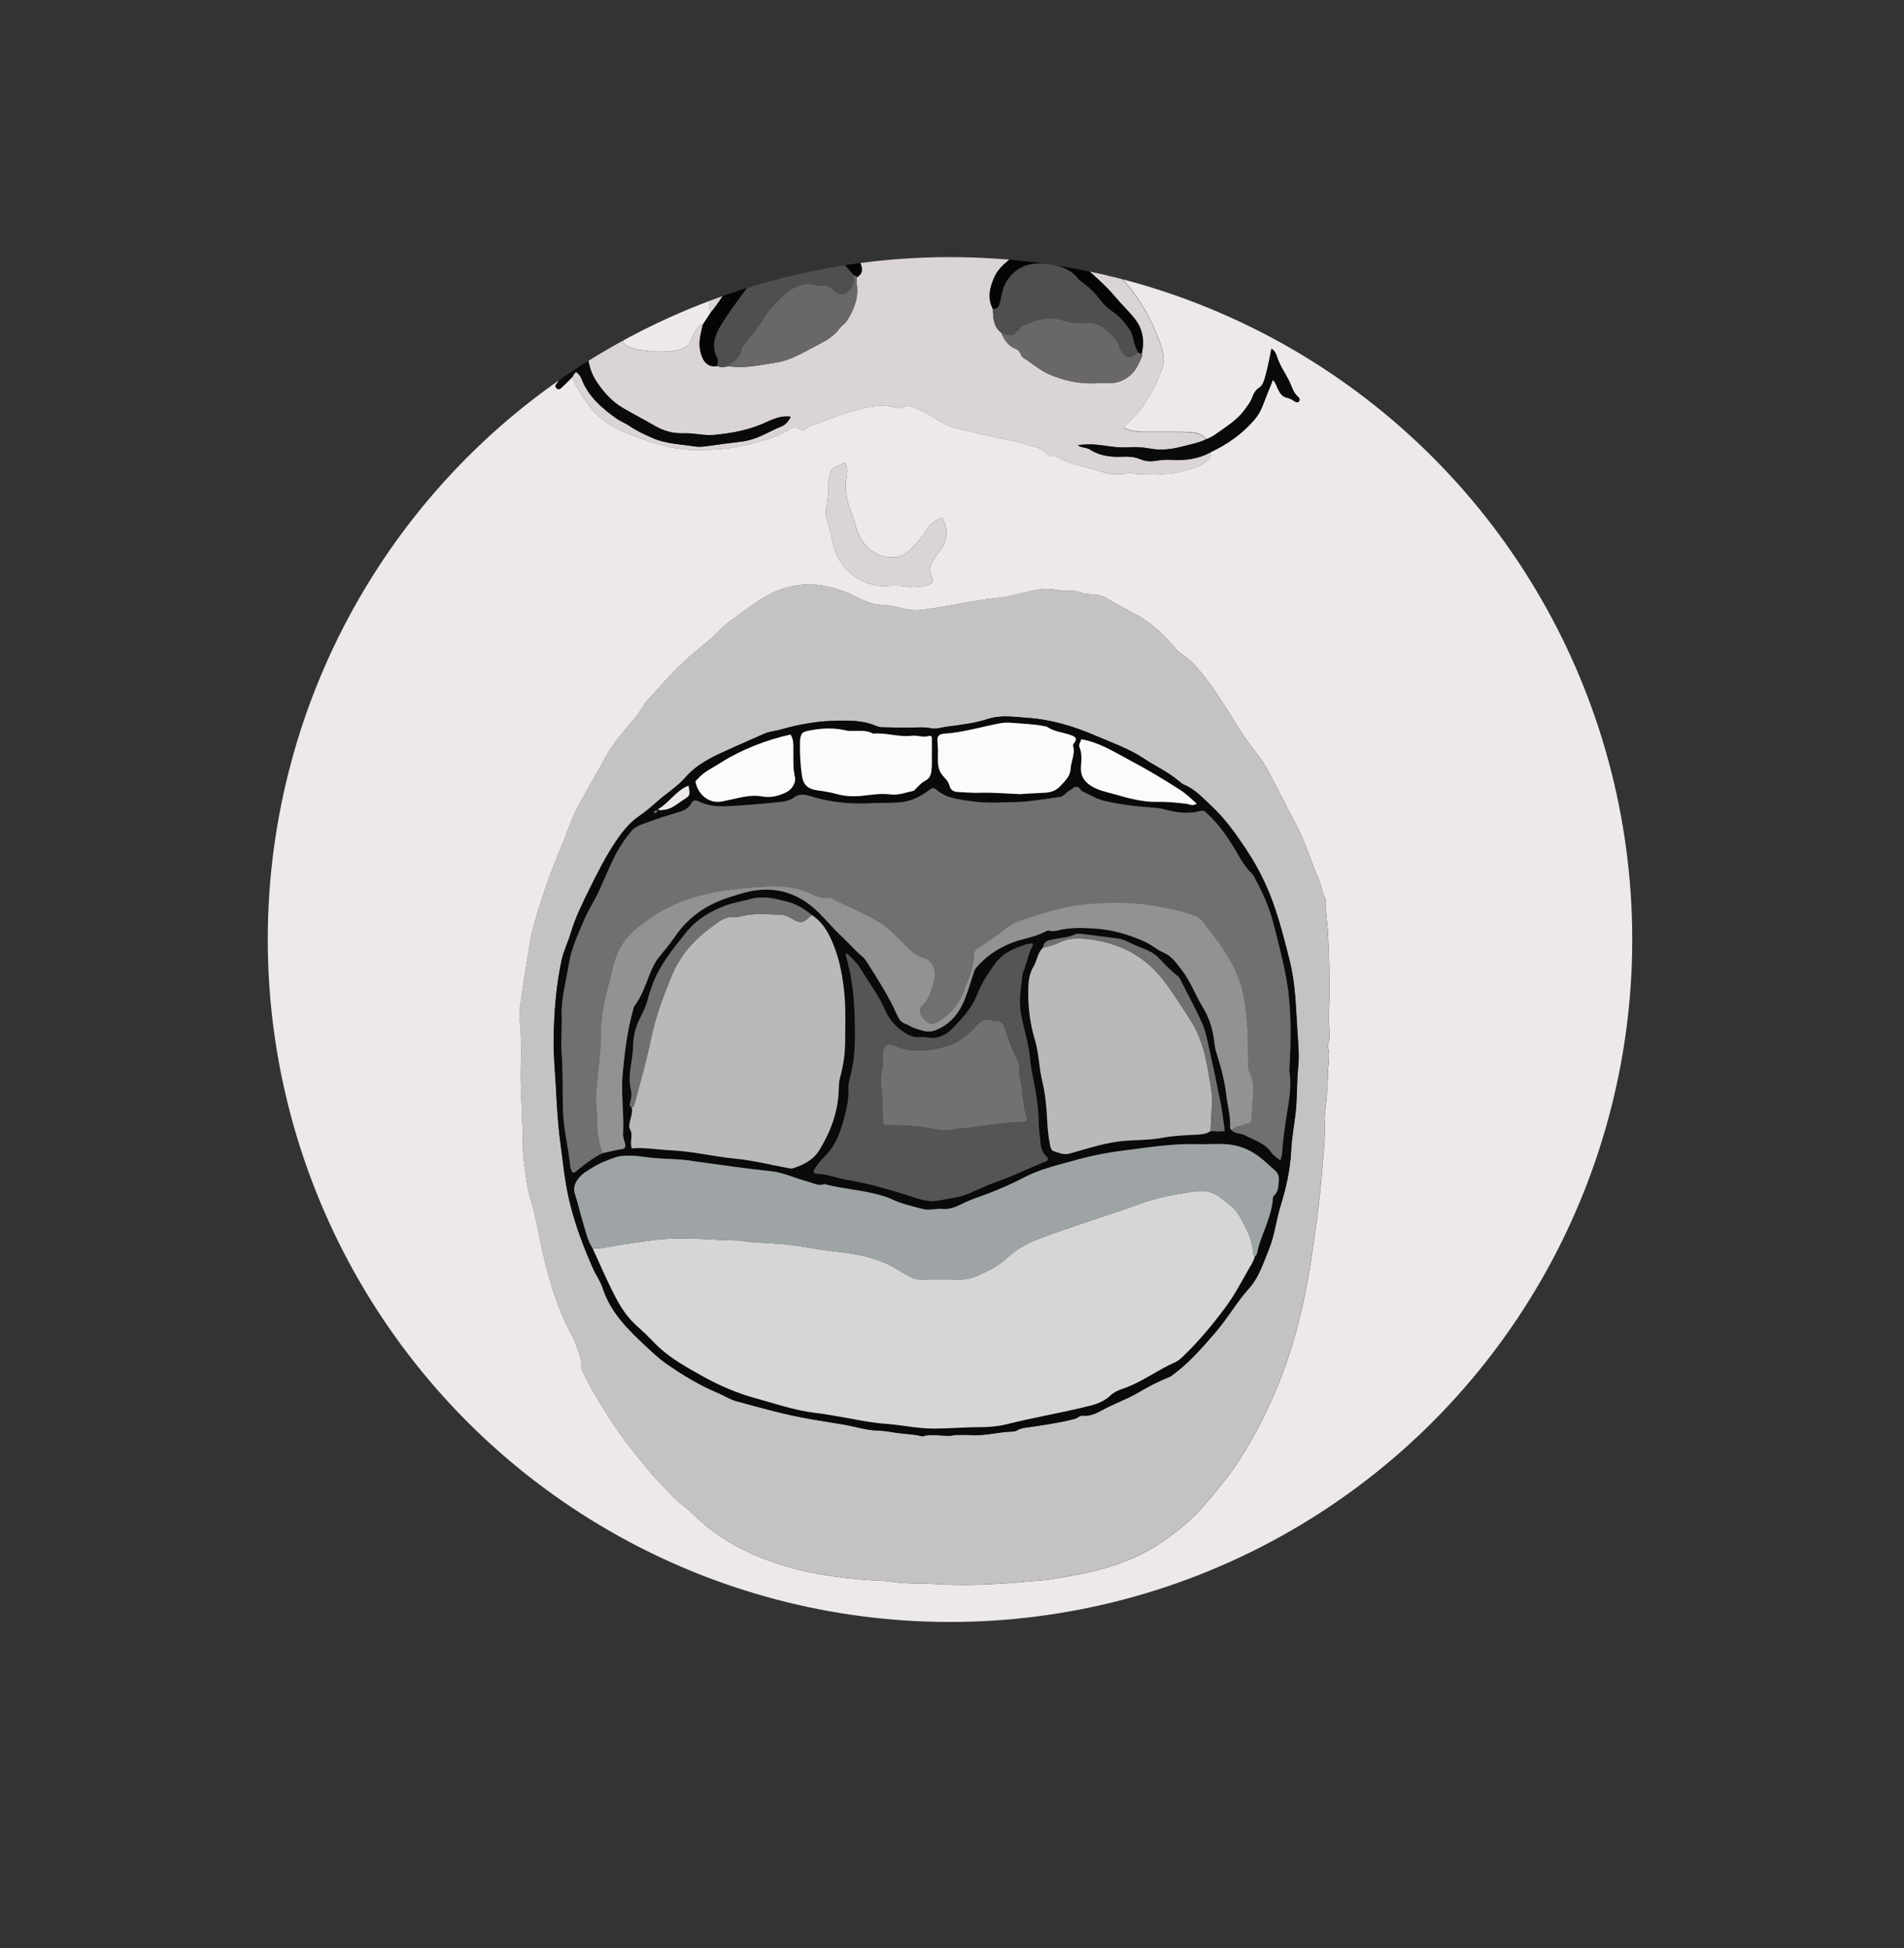 <?xml version='1.0' encoding='utf-8'?>
<ns0:svg xmlns:ns0="http://www.w3.org/2000/svg" id="mouth_xA0_Image" viewBox="0 0 563.08 576">
  <ns0:rect x="0" y="0" width="563.08" height="576" fill="#333333" stroke="none"/>
  <ns0:defs>
    <ns0:style>
      .cls-1 {
        fill: #dbd4d4;
      }

      .cls-2 {
        fill: #504f4f;
      }

      .cls-3 {
        fill: #c4c2c2;
      }

      .cls-4 {
        fill: #696767;
      }

      .cls-5 {
        fill: #fff;
      }

      .cls-6 {
        fill: #ede9e9;
      }

      .cls-7 {
        fill: #050505;
      }

      .cls-8 {
        fill: none;
      }

      .cls-9 {
        fill: #fbfbfb;
      }

      .cls-10 {
        fill: #929292;
      }

      .cls-11 {
        fill: #555;
      }

      .cls-12 {
        fill: #717171;
      }

      .cls-13 {
        fill: #d6d6d6;
      }

      .cls-14 {
        fill: #9ea4a5;
      }

      .cls-15 {
        fill: #b9b9b9;
      }

      .cls-16 {
        fill: #0a0a0a;
      }

      .cls-17 {
        clip-path: url(#clippath);
      }

      .cls-18 {
        fill: #707070;
      }
    </ns0:style>
    <ns0:clipPath id="clippath">
      <ns0:circle class="cls-8" cx="280.95" cy="277.77" r="201.76" />
    </ns0:clipPath>
  </ns0:defs>
  <ns0:g class="cls-17">
    <ns0:g>
      <ns0:path class="cls-6" d="M137.74,0h256.33c.03.41.11.81.42,1.09,2.88,2.66,5.18,5.84,7.82,8.72,2.24,2.45,4.83,4.56,7.8,6.23,3.31,1.86,6.31,4.26,9.73,5.99,7.03,3.55,13.17,8.36,18.87,13.75,2.73,2.58,4.81,5.75,7.47,8.39,6.18,6.13,11.07,13.15,14.98,20.9,1.51,3,2.99,6.01,4.52,9.01.22.43.3,1.16,1.34.89-.21-1.24.29-2.43.51-3.68.81-4.64,1.9-9.25,3.83-13.54,3.47-7.72,8.61-14.07,15.85-18.72,10.06-6.47,20.85-8.44,32.47-5.84,8.08,1.81,14.97,5.81,20.78,11.68,3.28,3.31,5.88,7.09,7.97,11.28,2.86,5.73,4.51,11.75,4.5,18.14-.02,8.54-.09,17.08-.3,25.62-.28,11.32-.48,22.67.25,34.02.45,7.01.22,14.07.06,21.11-.16,7.08.56,14.16.05,21.24-.04.55.02,1.13.18,1.65.25.78.25,1.57.28,2.37.14,4.06.17,8.13.34,12.19.23,5.57.89,11.14.63,16.73-.13,2.8.28,5.59.62,8.33.44,3.57.4,7.15.69,10.71.31,3.95.93,7.93.62,11.93-.01.16,0,.32.03.48.85,4.08.52,8.25.81,12.37.3,4.36.9,8.74.6,13.13,0,.08,0,.16.01.24.99,3.75.41,7.61.79,11.42.38,3.86.94,7.77.63,11.69-.02.24,0,.48.05.72.83,4.39.9,8.85,1.29,13.28.41,4.67.73,9.36.95,14.04.19,4.06.89,8.1.58,12.18-.05.71-.07,1.45.05,2.15.67,4.02.81,8.1.83,12.13.08,15.98.33,31.96-.36,47.94-.18,4.22-.36,8.41-.94,12.6-.55,3.93-.9,7.89-1.46,11.82-.55,3.86-.98,7.73-2.08,11.48-1.21,4.12-2.56,8.2-3.7,12.33-1.76,6.35-4.78,11.97-9.34,16.74-.75.78-1.12,1.59-1.29,2.7-1.17,7.7-4.54,14.07-11.57,18.02-.98.55-1.5,1.27-1.89,2.31-2.53,6.57-5.51,12.89-10.01,18.41-2.59,3.17-5.47,5.99-8.65,8.52-4.46,3.55-9.43,6.26-14.84,8.08-1,.34-1.65.91-2.08,1.82-1.06,2.24-2.35,4.34-3.67,6.44-2.94,4.69-6.42,8.95-10.58,12.54-4.94,4.27-10.21,8.07-16.37,10.61-4.79,1.98-9.7,3.21-14.76,3.65-7.7.68-15.26-.39-22.57-3.01-.82-.29-1.53-.37-2.25.2-.62.5-1.27.96-1.91,1.44-2.3,1.7-4.4,3.64-6.92,5.08-3.07,1.76-6.32,3.06-9.62,4.2-3.07,1.06-6.22,2.17-9.51,2.17-2.22,0-4.04.73-5.85,1.79-.48.28-.93.63-1.42.88-8.37,4.23-17.29,6.91-26.27,9.45-2.84.8-5.68,1.61-8.49,2.49-.68.21-1.7.17-1.77,1.3h-200.17c-.01-.73-.52-1.06-1.02-1.5-2.17-1.88-4.49-3.57-6.71-5.38-2.42-1.97-4.37-4.43-6.96-6.2-1.04-.71-1.87-1.75-2.71-2.71-1.73-1.97-3.45-3.96-5.1-6.01-2.05-2.54-4.29-4.92-6.11-7.65-2.79-4.18-5.57-8.36-8.34-12.55-.53-.8-1.18-1.44-1.94-2.06-1.97-1.61-3.86-3.34-5.69-5.12-2.17-2.12-4.33-4.23-6.23-6.62-3.12-3.93-6.33-7.79-9.19-11.91-3.32-4.78-6.38-9.74-9.39-14.73-4.13-6.85-7.82-13.91-10.96-21.25-2.67-6.22-5.47-12.4-7.62-18.84-.27-.82-.73-1.61-1.2-2.34-2.24-3.49-4.69-6.84-6.68-10.5-2.6-4.76-5.32-9.44-7.44-14.45-3.01-7.13-5.64-14.41-7.78-21.85-1.52-5.28-2.9-10.59-4.16-15.93-2.08-8.82-2.95-17.86-5.12-26.68-1.46-5.92-2.09-12.05-3.02-18.09-.45-2.9-.58-5.86-1.14-8.74-.76-3.92-.81-7.9-1.25-11.84-.27-2.45-.27-4.96-.65-7.36-.6-3.81-.25-7.62-.7-11.43-.61-5.13-.32-10.35-.45-15.53-.22-9.17-.53-18.35.25-27.54.44-5.15.27-10.36.47-15.54.15-3.9.38-7.81.67-11.69.26-3.54.99-7.07,1.64-10.59,1.26-6.88,3.05-13.52,7.05-19.39.53-.78.79-1.74.81-2.72.04-2.88.79-5.66,1.29-8.47.61-3.36,1.42-6.69,2.1-10.04,1.33-6.58,3.82-12.67,7.94-18,1.04-1.34,1.91-2.68,2.55-4.26,3.39-8.34,7-16.59,10.67-24.82.69-1.54.55-2.07-.8-3.06-2.94-2.15-5.31-4.86-7.37-7.79-5.76-8.21-7.48-17.44-6.19-27.24.72-5.54,3.03-10.55,5.99-15.25,2.91-4.61,6.63-8.59,10.35-12.5,4.73-4.97,9.55-9.87,14.69-14.45,3.98-3.55,7.76-7.34,11.86-10.78,3.36-2.82,6.41-5.98,9.73-8.85,4.46-3.86,8.65-8.01,13.03-11.96,2.72-2.45,5.55-4.78,8.37-7.11,2.64-2.18,5.45-4.16,7.98-6.46,2.9-2.63,5.58-5.51,8.34-8.28.55-.56,1.25-1.04,1.24-1.96ZM210.33,92.19c-.83,1.27-1.66,2.54-2.49,3.81-.61,0-1.03.3-1.38.8-.81,1.19-1.64,2.4-2.06,3.77-.47,1.5-1.54,2.11-2.86,2.57-4.05,1.39-8.16.85-12.25.33-1.17-.15-2.33-.55-3.44-.98-1.47-.56-1.54-.99-1.35-2.58.44-3.72,1.31-7.34,2.37-10.92.54-1.82.01-3.4-1.18-4.83-1.82-2.18-4.28-2.61-6.91-2.55-1.95.04-3.52.82-4.62,2.51-2.87,4.45-4.91,9.24-6.29,14.35-.81,3.01-.76,5.93.08,8.89-.69,2.13-1.87,4-3.15,5.81-.38.53-.88.99-.19,1.63.72.66,1.24-.04,1.64-.38,1.07-.93,2.02-1.99,3.02-2.99.88,2.68,2.52,4.93,4.05,7.24,2.64,3.97,6.18,6.9,10.53,8.74,4.83,2.04,9.76,3.81,14.93,4.9,4.6.97,9.23.79,13.83.5,3.39-.21,6.75-.9,10.07-1.76,3.71-.97,7.4-1.95,10.66-4.08.93-.61,1.85-.94,2.88-.22.84.58,1.63.47,2.39-.23.29-.26.68-.43,1.05-.56,5.52-2.05,10.96-4.34,16.78-5.51,2.86-.57,5.68-.79,8.49.11.74.24,1.38.28,2.05-.11,1.06-.63,2.13-.49,3.22-.04,2.29.95,4.5,1.98,6.57,3.39,1.9,1.29,4.06,2.35,6.28,2.84,5.12,1.13,10.18,2.53,15.34,3.46,2.42.44,4.76,1.29,7.16,1.86,1.44.34,2.74.88,3.76,1.95.65.68,1.37,1.04,2.33.99.38-.02.84.03,1.16.22,3.97,2.39,8.6,2.85,12.87,4.33,2.38.83,4.98,1.13,7.54.44.3-.08.65-.15.94-.08,2.68.7,5.41.17,8.11.34,3.9.25,7.58-.74,11.23-1.93.83-.27,1.69-.59,2.38-1.11,1.13-.84,2.44-1.66,2.15-3.43,4.94-2.35,9.35-5.4,12.94-9.59,1.06-1.24,1.85-2.56,2.42-4.07.98-2.56,2.02-5.09,3.09-7.75.81.86,1.05,1.79,1.46,2.65.55,1.17,1.27,2.33,2.62,2.62.9.19,1.62.56,2.33,1.08.41.3.87.47,1.28,0,.43-.48.06-1.06-.2-1.27-1.52-1.24-1.89-3.1-2.69-4.72-1.16-2.35-2.71-4.49-3.54-7.02-.31-.93-.7-2.01-1.71-2.54-.58,3.04-1.16,6-2.01,8.91-.3,1.02-.7,2.02-1.59,2.6-1.07.7-1.64,1.68-2.04,2.8-.52,1.45-1.45,2.63-2.35,3.85-2.13,2.9-5.13,4.73-7.98,6.76-1.05.75-2.09,1.46-3.34,1.82-1.53-1.85-3.72-2.07-5.84-2.12-4.23-.11-8.47,0-12.71-.05-1.94-.02-3.86-.33-5.63-1.04.07-.68.43-.91.69-1.19,1.24-1.35,2.66-2.52,3.78-4,2.71-3.58,4.89-7.46,6.41-11.67.55-1.52.97-3.16.63-4.91-.63-3.24-1.99-6.2-3.32-9.16-1.8-3.99-4.18-7.64-6.95-11.08-2.45-3.04-5.44-5.46-8.58-7.52-2.8-1.84-6-3.29-9.42-3.94-3.46-.66-6.93-1.08-10.43-.43-.81.15-1.34-.04-1.98-.44-2.3-1.45-4.76-2.58-7.46-3.02-1.38-.23-2.24-.95-3.08-2.01-1.77-2.25-4.11-3.7-6.91-4.39-3.32-.82-6.66-.68-9.93.15-1.33.34-2.26.14-3.31-.6-2.96-2.08-6.36-2.69-9.9-2.94-4.31-.3-8.38.75-12.44,1.95-1.6.47-3.18,1.31-4.79,1.36-3.72.12-6.7,1.69-9.58,3.84-2.74,2.05-5.5,4.11-8.47,5.79-4.18,2.36-7.96,5.28-11.85,8.03-3.13,2.22-5.18,5.38-5.78,9.3-.13.84-.4,1.76.48,2.43ZM393.13,289c0-4.39-.16-8.77-.4-13.15-.17-3.1-.79-6.18-.59-9.3.02-.31-.04-.66-.18-.93-1.02-1.92-1.28-4.1-2.14-6.09-2.17-4.97-3.65-10.22-6.19-15.05-2.64-5.01-5.15-10.09-7.82-15.09-.97-1.82-1.92-3.68-3.17-5.34-1.92-2.54-3.96-5.01-5.64-7.7-3.85-6.16-7.54-12.4-12.19-18.02-1.23-1.49-2.51-2.88-4.06-4.03-.96-.71-2.03-1.34-2.79-2.24-3.26-3.85-6.72-7.35-11.2-9.91-3.26-1.86-6.66-3.46-9.83-5.48-.54-.34-1.21-.4-1.8-.62-1.75-.66-3.67-.11-5.41-.85-1.26-.53-2.64-.56-4.01-.52-1.03.03-2.05-.1-3.08-.28-2.05-.35-4.15-.38-6.2.01-3.8.73-7.44,2-11.38,2.38-6.31.61-12.54,2.07-18.83,3.01-2.72.41-5.43.97-8.29.3-2.3-.54-4.62-1.17-7.04-1.26-3.36-.12-6.3-1.57-9.2-3.11-.28-.15-.57-.3-.86-.42-3.2-1.28-6.53-2.22-9.93-2.44-4.85-.32-9.56.79-13.83,3.11-3.85,2.09-7.28,4.87-10.85,7.41-1.04.74-2.06,1.54-2.92,2.46-2.95,3.17-6.47,5.69-9.69,8.54-4.27,3.77-7.93,8.06-11.76,12.23-1.69,1.84-2.74,4.11-4.33,6-2.93,3.47-6.05,6.89-8.21,10.85-2.67,4.91-5.54,9.71-8.19,14.62-2.29,4.23-3.67,8.83-5.53,13.23-2.2,5.22-4.16,10.54-5.85,15.94-1.3,4.17-2.62,8.35-3.24,12.72-.66,4.64-1.57,9.25-2.14,13.9-.33,2.67-1.07,5.39-.62,8.07.37,2.24.23,4.45.37,6.68.17,2.61-.09,5.22-.1,7.83-.03,7.51.62,15,.63,22.51,0,3.49.69,6.95,1.11,10.42.37,3.03,1.51,5.85,2.19,8.8,1.11,4.8,1.93,9.69,3.13,14.45,1.74,6.93,3.79,13.83,7.08,20.25.58,1.14,1.23,2.25,1.69,3.44.94,2.45,2.18,4.82,2.05,7.56-.04.85.39,1.53.74,2.25,2.3,4.75,5.1,9.22,7.93,13.66,3.61,5.65,7.87,10.84,12.17,15.97,1.84,2.2,3.96,4.16,5.89,6.29,1.91,2.11,4.4,3.68,6.44,5.69,6.92,6.83,15.22,11.32,24.32,14.38,8.8,2.96,17.92,4.32,27.17,4.99,2.38.17,4.8.15,7.14.51,4.59.71,9.23.44,13.83.73,6.92.43,13.88.15,20.82-.3,2.54-.16,5.08-.48,7.61-.67,1.57-.12,3.18-.2,4.75-.46,4-.68,8-1.31,11.96-2.23,6.89-1.61,13.46-3.98,19.45-7.8,5.75-3.67,10.92-8,15.28-13.3,3.24-3.94,6.51-7.84,9.27-12.15,4.53-7.09,8.31-14.57,11.46-22.34,4.12-10.16,6.85-20.73,8.78-31.51,1-5.56,1.76-11.15,2.52-16.75.73-5.36,1.28-10.74,1.7-16.12.36-4.6.87-9.22.61-13.86-.02-.4-.03-.8.03-1.2.59-4.18.84-8.39.97-12.61.07-2.53.71-5.05-.02-7.58-.08-.29-.02-.66.09-.94.49-1.24.44-2.54.34-3.79-.25-3.25-.1-6.49.01-9.73.07-2,.01-4,.01-6ZM249.98,136.78c-1.08.48-2,.92-2.95,1.31-.81.33-1.36.92-1.54,1.72-.3,1.39-.74,2.84-.62,4.22.16,1.93-.1,3.77-.44,5.63-.22,1.26-.35,2.57.08,3.79.95,2.7,1.35,5.54,2.07,8.29,1.84,6.99,8.97,11.72,14.99,11.55,2.23-.06,4.53-.27,6.69.15,2.25.44,4.25.23,6.29-.59,1.48-.59,1.67-.84.99-2.28-.81-1.71-.62-3.25.35-4.76.6-.94,1.19-1.9,1.92-2.73,2.44-2.78,2.78-6.76.77-10.07-1.98.78-3.6,1.98-4.68,3.86-1.28,2.22-3.12,3.96-4.92,5.78-2.49,2.51-5.43,2.48-8.2,1.66-3.35-.99-5.62-3.51-7.04-6.88-.75-1.78-1.06-3.64-1.77-5.41-1.38-3.41-2.33-6.88-1.67-10.69.24-1.36.41-2.94-.31-4.56Z" />
      <ns0:path class="cls-5" d="M137.74,0c.01.92-.69,1.4-1.24,1.96-2.76,2.78-5.44,5.65-8.34,8.28-2.53,2.3-5.34,4.28-7.98,6.46-2.82,2.33-5.65,4.66-8.37,7.11-4.38,3.95-8.58,8.1-13.03,11.96-3.32,2.87-6.36,6.03-9.73,8.85-4.1,3.43-7.88,7.22-11.86,10.78-5.14,4.58-9.96,9.48-14.69,14.45-3.72,3.91-7.44,7.89-10.35,12.5-2.97,4.7-5.27,9.71-5.99,15.25-1.28,9.8.43,19.03,6.19,27.24,2.06,2.93,4.43,5.64,7.37,7.79,1.35.99,1.49,1.52.8,3.06-3.67,8.22-7.29,16.47-10.67,24.82-.64,1.58-1.51,2.92-2.55,4.26-4.12,5.33-6.61,11.42-7.94,18-.68,3.35-1.49,6.68-2.1,10.04-.51,2.81-1.25,5.59-1.29,8.47-.01.98-.28,1.94-.81,2.72-4,5.87-5.79,12.51-7.05,19.39-.65,3.52-1.38,7.04-1.64,10.59-.29,3.88-.51,7.79-.67,11.69-.2,5.18-.04,10.39-.47,15.54-.78,9.19-.48,18.38-.25,27.54.13,5.18-.16,10.4.45,15.53.46,3.81.1,7.63.7,11.43.38,2.4.38,4.91.65,7.36.44,3.94.49,7.92,1.25,11.84.56,2.88.69,5.84,1.14,8.74.93,6.04,1.56,12.17,3.02,18.09,2.17,8.82,3.03,17.86,5.12,26.68,1.26,5.34,2.64,10.65,4.16,15.93,2.14,7.45,4.77,14.72,7.78,21.85,2.11,5,4.84,9.69,7.44,14.45,1.99,3.66,4.45,7,6.68,10.5.47.74.92,1.52,1.2,2.34,2.15,6.44,4.95,12.62,7.62,18.84,3.14,7.33,6.83,14.4,10.96,21.25,3.01,4.99,6.07,9.94,9.39,14.73,2.86,4.12,6.06,7.99,9.19,11.91,1.9,2.39,4.06,4.51,6.23,6.62,1.82,1.78,3.71,3.51,5.69,5.12.76.62,1.41,1.26,1.94,2.06,2.77,4.19,5.55,8.37,8.34,12.55,1.82,2.72,4.06,5.11,6.11,7.65,1.65,2.04,3.37,4.03,5.1,6.01.84.96,1.67,2,2.71,2.71,2.59,1.77,4.54,4.23,6.96,6.2,2.22,1.81,4.54,3.5,6.71,5.38.5.44,1.01.77,1.02,1.5H0V0h137.74Z" />
      <ns0:path class="cls-3" d="M393.13,289c0,2,.06,4-.01,6-.11,3.24-.27,6.48-.01,9.73.1,1.26.15,2.56-.34,3.79-.11.29-.17.66-.09.94.73,2.53.09,5.05.02,7.58-.12,4.23-.38,8.43-.97,12.61-.06.39-.05.8-.03,1.2.26,4.64-.25,9.26-.61,13.86-.42,5.38-.97,10.76-1.7,16.12-.76,5.6-1.52,11.19-2.52,16.75-1.93,10.78-4.66,21.35-8.78,31.51-3.16,7.77-6.93,15.25-11.46,22.34-2.76,4.31-6.03,8.21-9.27,12.15-4.36,5.3-9.52,9.63-15.28,13.3-5.99,3.82-12.56,6.19-19.45,7.8-3.96.92-7.96,1.55-11.96,2.23-1.57.27-3.18.35-4.75.46-2.54.19-5.07.51-7.61.67-6.94.45-13.9.73-20.82.3-4.6-.29-9.24-.01-13.83-.73-2.34-.36-4.76-.34-7.14-.51-9.25-.67-18.37-2.03-27.17-4.99-9.1-3.06-17.4-7.55-24.32-14.38-2.04-2.01-4.53-3.58-6.44-5.69-1.93-2.13-4.04-4.09-5.89-6.29-4.31-5.13-8.56-10.31-12.17-15.97-2.84-4.44-5.63-8.91-7.93-13.66-.35-.72-.78-1.41-.74-2.25.14-2.74-1.11-5.12-2.05-7.56-.46-1.19-1.11-2.3-1.69-3.44-3.28-6.43-5.33-13.32-7.08-20.25-1.2-4.76-2.02-9.65-3.13-14.45-.68-2.94-1.82-5.76-2.19-8.8-.42-3.47-1.11-6.93-1.11-10.42,0-7.51-.65-14.99-.63-22.51,0-2.61.27-5.21.1-7.83-.14-2.22,0-4.44-.37-6.68-.44-2.68.29-5.39.62-8.07.58-4.65,1.48-9.26,2.14-13.9.62-4.36,1.94-8.55,3.24-12.72,1.69-5.4,3.65-10.71,5.85-15.94,1.86-4.4,3.24-9,5.53-13.23,2.66-4.92,5.53-9.71,8.19-14.62,2.16-3.97,5.28-7.38,8.21-10.85,1.6-1.89,2.64-4.16,4.33-6,3.83-4.16,7.49-8.45,11.76-12.23,3.22-2.85,6.75-5.37,9.69-8.54.86-.93,1.88-1.73,2.92-2.46,3.57-2.54,7-5.32,10.85-7.41,4.27-2.31,8.98-3.43,13.83-3.11,3.4.22,6.74,1.17,9.93,2.44.3.12.58.27.86.42,2.89,1.55,5.84,3,9.2,3.11,2.42.08,4.74.72,7.04,1.26,2.86.67,5.57.11,8.29-.3,6.29-.94,12.52-2.4,18.83-3.01,3.94-.38,7.58-1.65,11.38-2.38,2.05-.39,4.15-.37,6.2-.01,1.03.18,2.05.3,3.08.28,1.37-.04,2.75,0,4.01.52,1.75.74,3.66.19,5.41.85.58.22,1.26.27,1.8.62,3.17,2.02,6.57,3.61,9.83,5.48,4.48,2.56,7.94,6.06,11.2,9.91.76.89,1.83,1.53,2.79,2.24,1.55,1.15,2.83,2.54,4.06,4.03,4.65,5.62,8.34,11.86,12.19,18.02,1.68,2.69,3.72,5.16,5.64,7.7,1.26,1.67,2.2,3.52,3.17,5.34,2.67,5,5.18,10.08,7.82,15.09,2.54,4.82,4.02,10.08,6.19,15.05.87,1.98,1.12,4.17,2.14,6.09.14.27.2.62.18.93-.2,3.12.42,6.2.59,9.3.25,4.38.4,8.76.4,13.15ZM282.28,424.26c1.85,0,3.22-.09,4.57.02,4.26.34,8.39-.94,12.61-1.03.46-.01.98-.14,1.37-.38,1.14-.69,2.41-.75,3.67-.93,4.48-.66,8.96-1.3,13.35-2.45.84-.22,1.41-1.02,2.39-.93,2.09.2,4.04-.7,5.68-1.62,3.41-1.91,7.15-3.12,10.5-5.1,3-1.77,6.05-3.4,9.3-4.66.22-.09.44-.2.63-.34,5.15-3.71,9.29-8.44,13.38-13.24,3.45-4.04,6.07-8.7,9.62-12.64,3.02-3.36,4.28-7.62,5.94-11.65,1.66-4.03,2.08-8.44,3.38-12.63,1.66-5.35,2.92-10.83,3.18-16.52.17-3.79.93-7.56,1.34-11.35.47-4.37.28-8.76.73-13.12.4-3.82-.01-7.63-.26-11.46-.43-6.76-.57-13.5-2.24-20.15-1.47-5.86-2.96-11.73-5.01-17.4-2.03-5.62-4.8-10.97-8.14-15.96-2.97-4.43-6.06-8.75-10.01-12.43-2.51-2.33-4.77-4.88-8.01-6.25-.5-.21-.97-.55-1.39-.92-3.2-2.8-7.1-4.53-10.61-6.87-4.4-2.93-9.43-4.65-14.25-6.73-6.45-2.79-13.15-4.8-20.22-5.27-3.9-.26-7.71-.96-11.7.36-3.81,1.26-7.92,1.7-11.93,2.24-1.63.22-3.3.82-4.95.47-1.2-.25-2.35-.26-3.55-.23-2.96.09-5.92.1-8.88-.02-1.18-.04-2.42.11-3.55-.39-3.44-1.52-7.11-1.64-10.76-1.61-5.91.04-11.72.94-17.39,2.6-1.67.49-3.4.56-5.06,1.29-3.13,1.38-6.27,2.74-9.39,4.15-5.05,2.28-10.15,4.43-13.92,8.76-2.42,2.78-5.61,4.7-8.34,7.13-1.67,1.48-3.36,2.97-5.2,4.21-2.99,2.01-5.12,4.74-7.09,7.67-2.99,4.44-5.37,9.21-7.74,14-2.12,4.29-4.22,8.52-5.58,13.16-.75,2.56-2.02,5.02-2.6,7.65-1.67,7.63-2.25,15.38-2.4,23.18-.1,5.18.47,10.34.72,15.5.25,5.02.53,10.03,1.21,15,.8,5.9,1.33,11.81,2.71,17.66,1.65,6.95,4.12,13.53,7.01,20.01.88,1.97,2.2,3.77,2.85,5.79,2.39,7.41,7.75,12.52,13.2,17.58,1.81,1.68,3.63,3.39,5.65,4.79,4.85,3.35,9.88,6.44,15.35,8.69,1.76.73,3.33,1.82,5.2,2.34,7.43,2.04,14.84,4.12,22.46,5.4,3.13.52,6.27,1.04,9.4,1.56,3.43.57,6.77,1.71,10.28,1.78,1.93.03,3.79.45,5.68.71,2.44.34,4.93.32,7.32,1,3.3-1.03,6.69.31,9.51-.39Z" />
      <ns0:path class="cls-1" d="M358.03,133.7c.29,1.77-1.02,2.59-2.15,3.43-.69.51-1.55.84-2.38,1.11-3.65,1.19-7.33,2.18-11.23,1.93-2.7-.17-5.43.36-8.11-.34-.29-.07-.64,0-.94.08-2.56.69-5.16.38-7.54-.44-4.28-1.49-8.9-1.94-12.87-4.33-.32-.19-.77-.24-1.16-.22-.96.05-1.68-.31-2.33-.99-1.02-1.07-2.33-1.61-3.76-1.95-2.4-.57-4.74-1.42-7.16-1.86-5.17-.93-10.22-2.33-15.34-3.46-2.22-.49-4.38-1.54-6.28-2.84-2.07-1.41-4.28-2.45-6.57-3.39-1.09-.45-2.16-.59-3.22.04-.67.4-1.31.35-2.05.11-2.81-.9-5.64-.68-8.49-.11-5.82,1.16-11.26,3.45-16.78,5.51-.37.14-.76.3-1.05.56-.76.69-1.55.81-2.39.23-1.04-.72-1.96-.38-2.88.22-3.26,2.13-6.95,3.11-10.66,4.08-3.31.86-6.68,1.55-10.07,1.76-4.6.28-9.22.47-13.83-.5-5.17-1.09-10.1-2.86-14.93-4.9-4.35-1.84-7.89-4.77-10.53-8.74-1.54-2.31-3.18-4.56-4.05-7.24.3-.53.55-1.1,1.09-1.47.76.53,1.26,1.17,1.6,2.03,2.02,5.21,6.04,8.69,10.43,11.8,1.09.77,2.39,1.22,3.52,1.98,2.31,1.56,4.83,2.78,7.41,3.86,3.89,1.63,8.07,1.7,12.14,2.35,1.37.22,2.7.05,4.05-.15,3.31-.47,6.61-.93,9.93-1.3.88-.1,1.69-.31,2.54-.54,3.17-.85,5.91-2.67,8.93-3.84,1.31-.5,2.29-1.57,2.92-2.97-2.26-.26-4.07.16-7.19,1.62-4.9,2.29-10.11,3.27-15.46,3.77-2.97.27-5.86-.57-8.8-.47-3.18.11-6-.61-8.81-2.25-3.09-1.81-6.29-3.44-9.39-5.25-3.24-1.91-5.68-4.66-7.7-7.68-3.32-4.95-3.1-10.57-2.15-16.15.32-1.87.76-3.66.02-5.56-1.29.56-1.5,1.64-1.8,2.6-1.42,4.56-2.83,9.12-4.62,13.55-.84-2.96-.89-5.89-.08-8.89,1.38-5.11,3.42-9.9,6.29-14.35,1.09-1.69,2.67-2.47,4.62-2.51,2.62-.06,5.08.37,6.91,2.55,1.2,1.43,1.72,3.01,1.18,4.83-1.06,3.58-1.93,7.2-2.37,10.92-.19,1.58-.11,2.02,1.35,2.58,1.11.43,2.27.83,3.44.98,4.09.52,8.2,1.06,12.25-.33,1.33-.46,2.39-1.07,2.86-2.57.43-1.36,1.25-2.57,2.06-3.77.34-.5.77-.79,1.38-.8-.49,2.3-1.21,4.62-.86,6.98.43,2.94,1.8,5.96,5.25,5.19,1.07.65,2.17.26,3.26.08,4.73.75,9.35-.37,13.95-1.06,4.7-.71,8.71-3.35,12.89-5.48,2.29-1.17,4.39-2.46,5.93-4.58.64-.88,1.67-1.44,2.28-2.41,2.1-3.32,3.43-6.82,2.84-10.84-.09-.62.02-1.27.04-1.91,1.4-.84,1.85-1.85,1.21-3.74-1-2.95-3.11-5.27-5.59-6.9-2.23-1.46-4.97-1.97-7.79-1.73-4.61.38-8.78,1.82-12.81,4.1-5.22,2.96-9.63,6.67-13.15,11.54-1.67,2.31-3.05,4.83-4.96,6.97-.88-.66-.61-1.59-.48-2.43.59-3.92,2.65-7.08,5.78-9.3,3.89-2.76,7.67-5.67,11.85-8.03,2.97-1.68,5.73-3.74,8.47-5.79,2.87-2.15,5.86-3.71,9.58-3.84,1.61-.05,3.19-.89,4.79-1.36,4.06-1.2,8.12-2.24,12.44-1.95,3.54.24,6.94.86,9.9,2.94,1.05.74,1.98.94,3.31.6,3.26-.83,6.6-.97,9.93-.15,2.8.69,5.13,2.14,6.91,4.39.83,1.06,1.69,1.78,3.08,2.01,2.69.45,5.16,1.57,7.46,3.02.64.4,1.17.59,1.98.44,3.5-.65,6.97-.23,10.43.43,3.42.65,6.61,2.1,9.42,3.94,3.15,2.06,6.14,4.48,8.58,7.52,2.77,3.44,5.15,7.09,6.95,11.08,1.33,2.95,2.69,5.92,3.32,9.16.34,1.74-.08,3.38-.63,4.91-1.52,4.21-3.7,8.09-6.41,11.67-1.12,1.48-2.54,2.64-3.78,4-.26.29-.62.51-.69,1.19,1.77.71,3.69,1.02,5.63,1.04,4.24.05,8.47-.07,12.71.05,2.13.06,4.31.28,5.84,2.12-2.38,1.16-4.98,1.6-7.51,2.25-3.03.78-6.09,1.08-9.21.48-2.11-.41-4.33-.49-6.41-.36-2.35.15-4.57-.12-6.84-.47-2.58-.4-5.17-.58-7.97-.13,1.21.8,2.55.6,3.53,1.23,2.96,1.91,6.22,2.3,9.63,2.14,1.75-.08,3.55,0,5.15.68,1.55.66,3.09.82,4.66.55,1.59-.27,3.17-.38,4.76-.29,4.05.24,7.94-.25,11.56-2.24ZM337.66,104.51c.8-3.68.38-7.1-2-10.18-1.79-2.33-3.97-4.31-5.83-6.55-3.06-3.7-6.77-6.67-10.21-9.94-1.17-1.12-2.59-1.91-4.11-2.36-4.33-1.3-8.74-1.6-13.21-.7-.88.18-1.72.48-2.41.97-2.34,1.67-4.64,3.51-5.83,6.18-1.35,3.01-2.13,6.17-.43,9.38.06,2.64.14,5.27,2.5,7.1.88,2.11,2.08,3.93,4.35,4.78.65.24,1.06.72,1.31,1.32.21.53.43,1.01.94,1.33,2.55,1.6,4.85,3.63,7.61,4.83,4.11,1.79,8.46,2.74,12.98,2.66,1.67-.03,3.35-.15,5.02-.11,2.29.05,4.23-.87,5.89-2.26,1.78-1.5,2.68-3.67,3.58-5.78.08-.17-.09-.45-.14-.68Z" />
      <ns0:path class="cls-1" d="M249.98,136.78c.72,1.61.55,3.19.31,4.56-.66,3.81.29,7.28,1.67,10.69.72,1.77,1.02,3.63,1.77,5.41,1.42,3.37,3.69,5.89,7.04,6.88,2.77.82,5.72.85,8.2-1.66,1.8-1.82,3.64-3.56,4.92-5.78,1.09-1.89,2.71-3.08,4.68-3.86,2.01,3.3,1.68,7.28-.77,10.07-.73.83-1.32,1.79-1.92,2.73-.96,1.51-1.16,3.05-.35,4.76.69,1.45.49,1.69-.99,2.28-2.04.82-4.05,1.03-6.29.59-2.16-.43-4.46-.21-6.69-.15-6.02.17-13.15-4.56-14.99-11.55-.72-2.75-1.12-5.59-2.07-8.29-.43-1.22-.31-2.54-.08-3.79.33-1.87.6-3.7.44-5.63-.12-1.38.32-2.83.62-4.22.17-.8.73-1.39,1.54-1.72.94-.39,1.87-.83,2.95-1.31Z" />
      <ns0:path class="cls-16" d="M167.94,107.36c1.79-4.43,3.2-8.99,4.62-13.55.3-.97.51-2.04,1.8-2.6.74,1.9.29,3.69-.02,5.56-.94,5.58-1.16,11.2,2.15,16.15,2.02,3.02,4.46,5.77,7.7,7.68,3.1,1.82,6.3,3.45,9.39,5.25,2.8,1.64,5.62,2.36,8.81,2.25,2.94-.1,5.83.75,8.8.47,5.35-.49,10.56-1.47,15.46-3.77,3.12-1.46,4.93-1.88,7.19-1.62-.63,1.4-1.62,2.46-2.92,2.97-3.02,1.17-5.76,2.99-8.93,3.84-.85.23-1.66.44-2.54.54-3.32.38-6.62.83-9.93,1.3-1.35.19-2.68.36-4.05.15-4.07-.65-8.25-.72-12.14-2.35-2.58-1.08-5.1-2.3-7.41-3.86-1.14-.77-2.43-1.21-3.52-1.98-4.4-3.11-8.42-6.59-10.43-11.8-.34-.87-.84-1.5-1.6-2.03-.54.37-.79.94-1.09,1.47-1,1.01-1.95,2.07-3.02,2.99-.39.34-.92,1.04-1.64.38-.69-.63-.19-1.09.19-1.63,1.28-1.81,2.46-3.68,3.15-5.81Z" />
      <ns0:path class="cls-7" d="M212.22,108.17c-3.45.77-4.82-2.25-5.25-5.19-.35-2.36.38-4.68.86-6.98.83-1.27,1.66-2.54,2.49-3.81,1.91-2.14,3.29-4.66,4.96-6.97,3.52-4.86,7.93-8.58,13.15-11.54,4.03-2.28,8.2-3.72,12.81-4.1,2.82-.23,5.56.28,7.79,1.73,2.49,1.63,4.59,3.95,5.59,6.9.64,1.89.18,2.9-1.21,3.74-.16-.41-.57-.43-.91-.57-1.3-1.48-2.64-2.92-3.9-4.43-2.43-2.93-5.51-3.39-9.07-2.73-3.44.63-6.56,1.96-9.54,3.68-3.76,2.16-7.18,4.7-9.82,8.26-2.43,3.27-4.85,6.56-6.97,10.02-1.79,2.92-2.92,6.29-1.04,9.72.48.87-.03,1.53.05,2.28Z" />
      <ns0:path class="cls-16" d="M358.03,133.7c-3.61,1.99-7.5,2.48-11.56,2.24-1.59-.1-3.17.01-4.76.29-1.57.27-3.11.1-4.66-.55-1.6-.68-3.4-.76-5.15-.68-3.41.16-6.67-.23-9.63-2.14-.98-.63-2.32-.43-3.53-1.23,2.8-.45,5.39-.27,7.97.13,2.27.35,4.48.62,6.84.47,2.08-.13,4.3-.05,6.41.36,3.12.6,6.18.3,9.21-.48,2.53-.65,5.13-1.09,7.51-2.25,1.25-.36,2.29-1.07,3.34-1.82,2.85-2.03,5.85-3.86,7.98-6.76.9-1.22,1.83-2.4,2.35-3.85.4-1.13.97-2.1,2.04-2.8.89-.58,1.29-1.58,1.59-2.6.85-2.9,1.43-5.87,2.01-8.91,1.01.54,1.41,1.61,1.71,2.54.83,2.53,2.38,4.68,3.54,7.02.8,1.62,1.18,3.48,2.69,4.72.27.22.63.79.2,1.27-.41.46-.87.29-1.28,0-.7-.52-1.42-.89-2.33-1.08-1.35-.29-2.06-1.45-2.62-2.62-.4-.86-.65-1.79-1.46-2.65-1.06,2.65-2.1,5.19-3.09,7.75-.58,1.5-1.36,2.82-2.42,4.07-3.59,4.2-8,7.24-12.94,9.59Z" />
      <ns0:path class="cls-16" d="M282.28,424.26c-2.82.7-6.21-.64-9.51.39-2.39-.68-4.88-.66-7.32-1-1.89-.26-3.75-.68-5.68-.71-3.51-.06-6.85-1.2-10.28-1.78-3.13-.52-6.27-1.04-9.4-1.56-7.61-1.27-15.03-3.36-22.46-5.4-1.88-.51-3.44-1.61-5.2-2.34-5.47-2.26-10.5-5.34-15.35-8.69-2.02-1.4-3.84-3.11-5.65-4.79-5.45-5.06-10.81-10.17-13.2-17.58-.65-2.02-1.97-3.81-2.85-5.79-2.89-6.48-5.36-13.06-7.01-20.01-1.39-5.84-1.91-11.76-2.71-17.66-.68-4.97-.96-9.98-1.21-15-.26-5.17-.82-10.32-.72-15.5.15-7.79.72-15.55,2.4-23.18.58-2.64,1.85-5.09,2.6-7.65,1.36-4.63,3.46-8.87,5.58-13.16,2.37-4.79,4.75-9.56,7.74-14,1.97-2.92,4.1-5.65,7.09-7.67,1.84-1.24,3.53-2.73,5.2-4.21,2.74-2.43,5.92-4.35,8.34-7.13,3.77-4.33,8.87-6.48,13.92-8.76,3.12-1.41,6.26-2.77,9.39-4.15,1.66-.73,3.39-.8,5.06-1.29,5.67-1.66,11.48-2.56,17.39-2.6,3.65-.02,7.32.09,10.76,1.61,1.13.5,2.37.34,3.55.39,2.96.11,5.92.11,8.88.02,1.21-.04,2.36-.03,3.55.23,1.66.35,3.32-.25,4.95-.47,4.01-.54,8.12-.98,11.93-2.24,3.99-1.32,7.8-.62,11.7-.36,7.07.47,13.78,2.49,20.22,5.27,4.82,2.08,9.86,3.8,14.25,6.73,3.51,2.34,7.4,4.07,10.61,6.87.41.36.88.7,1.39.92,3.24,1.37,5.5,3.92,8.01,6.25,3.96,3.68,7.04,8,10.01,12.43,3.34,4.99,6.11,10.34,8.14,15.96,2.05,5.66,3.54,11.53,5.01,17.4,1.67,6.65,1.81,13.39,2.24,20.15.24,3.82.65,7.64.26,11.46-.45,4.36-.26,8.75-.73,13.12-.41,3.79-1.16,7.56-1.34,11.35-.26,5.69-1.52,11.17-3.18,16.52-1.3,4.18-1.71,8.59-3.38,12.63-1.66,4.02-2.92,8.29-5.94,11.65-3.55,3.95-6.18,8.6-9.62,12.64-4.09,4.8-8.22,9.53-13.38,13.24-.19.14-.41.26-.63.34-3.25,1.26-6.3,2.89-9.3,4.66-3.36,1.98-7.09,3.19-10.5,5.1-1.64.92-3.59,1.82-5.68,1.62-.97-.09-1.54.71-2.39.93-4.39,1.15-8.87,1.79-13.35,2.45-1.25.19-2.53.24-3.67.93-.39.24-.91.37-1.37.38-4.22.1-8.35,1.38-12.61,1.03-1.35-.11-2.72-.02-4.57-.02ZM357.99,334.41c1.39,0,2.8.3,4.19-.08-.39-2.72-.65-5.33-1.15-7.89-1.12-5.71-2.33-11.4-3.59-17.07-.52-2.33-1-4.72-1.96-6.87-1.78-4-3.89-7.86-5.88-11.77-.4-.78-.74-1.72-1.4-2.21-2.2-1.62-3.93-3.72-5.86-5.59-2.16-2.09-5.06-2.64-7.61-3.91-1.33-.66-2.73-1.35-4.25-1.56-3.54-.47-7.09-.92-10.64-1.34-.62-.07-1.35-.13-1.89.12-2.3,1.05-4.81,1.1-7.21,1.62-1.41.3-2.13.92-2.27,2.3-.34.33-.63.69-.89,1.11-.86,1.37-1.05,3.03-1.87,4.36-1.54,2.5-1.64,5.29-1.63,8,.02,4.6.55,9.13,1.93,13.64,1.22,3.99,1.24,8.33,2.22,12.42.94,3.91,1.29,7.83,1.47,11.81.11,2.38.37,4.75.84,7.09.14.72.35,1.53,1.08,1.76,1.53.47,2.91,1.21,4.76.7,5.42-1.51,10.77-3.35,16.48-3.77,3.62-.27,7.26-.19,10.87-.88,3.34-.63,6.79-.75,10.19-.92,1.47-.07,2.83-.19,4.06-1.05ZM186.83,327.42c.29,1.14-.05,2.21-.3,3.3-.25,1.08-.71,2.24-.14,3.27.52.94.39,1.83.31,2.77-.07.85-.15,1.71.12,2.75,4.1-.32,8.03.43,11.97.61,6.23.28,12.25,1.83,18.43,2.41,5.43.51,10.77,1.89,16.16,2.87.38.07.82.12,1.17,0,3.21-1.04,6.09-2.52,7.92-5.58,3.32-5.56,5.5-11.44,5.6-17.99.02-1.11.11-2.22.4-3.31.9-3.31,1.44-6.7,1.47-10.11.04-5.18.26-10.36-.31-15.53-.63-5.73-1.78-11.28-4.45-16.47-1.24-2.4-2.83-4.38-5.06-5.87-2.27-1.86-4.59-3.33-7.63-4.06-3.52-.85-6.75-1.72-10.45-.7-2.5.69-5.18,1.09-7.58,2-4.48,1.69-8.5,4.12-11.63,8.04-3.74,4.69-7.52,9.27-9.71,14.95-.6,1.55-1.12,3.07-1.51,4.7-.5,2.05-1.55,3.99-2.48,5.92-1.19,2.49-1.77,5.08-1.86,7.83-.05,1.5-.22,2.99-.46,4.49-.44,2.72-.87,5.5-.23,8.3.26,1.15.2,2.36-.1,3.56-.16.62-.52,1.41.38,1.87ZM178.11,340.97c1.86-.4,3.7-.89,5.58-1.15,1.26-.17,1.4-.75,1.13-1.77-.23-.92-.61-1.87-.56-2.79.33-5.98-.68-11.92-.11-17.93.61-6.43,1.41-12.8,3.15-19.02.09-.31.16-.65.34-.89,2.17-2.82,3.22-6.21,4.53-9.44.73-1.8,1.52-3.49,2.73-5,1.6-1.99,3.27-3.94,4.71-6.04,3.14-4.6,7.24-7.97,12.31-10.21,2.34-1.03,4.77-1.76,7.21-2.5,8.8-2.65,16.49-.85,23.02,5.64,2.26,2.25,4.29,4.74,6.63,6.89,2.15,1.99,4.04,4.25,6.28,6.13.56.47.97,1.04,1.36,1.65,3.18,5.05,6.44,10.05,8.85,15.54.47,1.08,1.17,2.18,2.36,2.6.99.35,1.84,1.02,2.79,1.31,1.99.61,3.9,1.54,6.17.65,3.71-1.46,6.27-4,7.96-7.48,1.4-2.88,2.22-5.98,3.24-8.99.23-.68.36-1.41.84-1.97,2.84-3.32,6.29-5.72,10.37-7.35,3.31-1.32,6.93-1.67,10.1-3.38.42-.23.88-.4,1.38-.25.89.26,1.77.04,2.6-.16,3.38-.83,6.79-.72,10.23-.53,5.38.29,10.41,1.72,15.3,3.95,1.97.9,3.58,2.38,5.51,3.2,2.48,1.05,3.75,3.09,5.26,5.01,2.66,3.37,4.07,7.46,6.3,11.08,1.99,3.23,3.07,6.81,3.45,10.59.09.87.25,1.74.51,2.58,1.32,4.25,2.53,8.53,3.03,12.97.34,3,1.21,5.93,1.11,8.99-.02.46-.08.98.47,1.24,1.05,1.15,2.71.84,3.83,1.45,2.75,1.49,5.99,2.3,7.92,5.14.61.91,1.68,1.51,2.69,2.38.21-.97.45-1.66.49-2.37.26-3.99.85-7.94,1.47-11.88.62-3.94,1.37-7.87.72-11.89-.09-.54-.03-1.12,0-1.68.4-6.68.5-13.34-.13-20.05-.7-7.36-2.68-14.42-4.44-21.52-1.18-4.78-3.12-9.4-5.52-13.76-.31-.56-.54-1.21-.98-1.63-1.52-1.42-2.69-3.09-3.7-4.88-2.76-4.87-5.78-9.54-10.01-13.32-.54-.48-.96-.55-1.69-.35-2.09.58-4.21.59-6.39.37-2.4-.25-4.63-1.2-7.04-1.34-4.94-.29-9.83-.91-14.66-1.98-2.46-.54-4.55-1.87-6.77-2.92-.57-.27-.72-1.27-1.58-1.3-.9-.04-1.38.74-2.08,1.08-1.08.52-1.67,1.76-2.97,1.94-3,.41-6,.86-9,1.24-3.01.37-6.04.25-9.05.39-4.21.19-8.29-.28-12.36-1.06-2.02-.39-4-1.09-5.69-2.42-1.38-1.1-1.38-1.01-2.91.1-2.38,1.73-4.92,3-7.96,3.31-2.88.29-5.74.12-8.61.28-6.16.35-12.26-.23-18.18-2.09-1.67-.52-3.35-.74-4.81.38-1.16.89-2.44,1.16-3.79,1.31-5.22.58-10.45.98-15.7,1.29-3.1.18-6.05-.1-8.85-1.48-.9-.44-1.63-.24-2.03.58-.84,1.7-2.36,2.24-4,2.73-2.75.83-5.52,1.65-8.2,2.68-1.97.76-4.14,1.15-5.63,2.95-2.31,2.79-4.19,5.83-5.69,9.1-1.26,2.75-2.46,5.53-3.7,8.29-1.34,2.99-3.18,5.72-4.48,8.74-1.86,4.33-3.85,8.62-4.58,13.32-.77,4.94-2.21,9.74-2.06,14.87.11,3.81-.29,7.69,0,11.49.41,5.5.21,11,.37,16.49.16,5.69,1.63,11.18,2.17,16.8,0,.08.04.15.06.23.56,1.86.72,1.96,2.13.77,2.26-1.9,4.61-3.65,7.27-4.95ZM371.07,371.53c.53-.32.71-.87.8-1.4.45-2.45,1.44-4.71,2.31-7.02,1.01-2.68,1.94-5.38,2.24-8.26.05-.44-.1-.95.34-1.34,1.39-1.24,1.33-2.93,1.46-4.6.1-1.24-.29-2.15-1.21-2.93-1.57-1.35-3.04-2.83-4.7-4.06-2.85-2.11-6.01-3.38-9.65-3.63-2.87-.2-5.72.08-8.56-.01-7.39-.23-14.62.97-21.89,1.89-4.97.62-9.87,1.62-14.72,2.98-5.06,1.42-10.18,2.6-14.84,5.08-3.25,1.73-6.61,3.15-10.01,4.49-2.23.88-4.52,1.58-6.71,2.55-2.31,1.03-4.46,2.44-7.18,2.15-1.88-.2-3.79.52-5.64.06-3.32-.83-6.66-1.59-9.76-3.11-1.15-.57-2.4-.82-3.63-1.17-4.85-1.36-9.9-1.65-14.77-2.84-.46-.11-1.01-.35-1.4-.21-1.18.44-2.26-.02-3.27-.36-1.8-.61-3.65-1.07-5.45-1.73-2.23-.82-4.57-1.55-6.91-1.8-6.85-.72-13.67-1.69-20.48-2.64-.79-.11-1.58-.17-2.36-.31-3.54-.66-7.14-.6-10.7-.85-2.78-.19-5.52-.8-8.32-.78-1.36,0-2.71.04-4,.48-2.51.87-4.98,1.81-7.24,3.3-.99.65-2.11,1.22-2.91,2.04-1.48,1.5-2.63,3.34-1.85,5.57.89,2.57,1.39,5.24,2.21,7.82.88,2.79,1.41,5.73,3.04,8.25,1.89,4.13,3.7,8.29,5.7,12.36,1.51,3.07,3.18,6.07,5.49,8.67,1.09,1.22,2.29,2.28,3.5,3.36,1.62,1.44,3.1,3.13,4.72,4.65,3.76,3.53,8.22,5.98,12.63,8.46,5.06,2.84,10.37,5.19,16.01,6.73,5.89,1.61,11.65,3.64,17.78,4.36,6.15.72,12.19,2.21,18.34,2.99,1.66.21,3.32.27,4.98.47,3.78.45,7.54,1.14,11.38,1.17,4.63.03,9.24-.42,13.86-.41,2.77,0,5.57-.24,8.27-.92,7.32-1.84,14.76-3.13,22.11-4.86,2.91-.69,5.95-1.33,8.25-3.53,1.01-.97,2.27-1.57,3.52-1.98,5.65-1.87,10.36-5.58,15.75-7.94.8-.35,1.46-.92,2.1-1.54,4.73-4.52,8.89-9.51,12.79-14.77,2.49-3.36,4.43-6.99,6.45-10.6.77-1.38,1.74-2.68,2.14-4.26ZM250.34,281.79c-.19.37-.27.46-.25.51,1.65,5.46,2.43,11.08,2.62,16.74.21,6.28.48,12.61-1.15,18.81-.35,1.31-.65,2.68-.62,4.01.08,3.17-.57,6.2-1.4,9.2-1.13,4.1-2.65,8-5.84,11.05-1.03.98-1.87,2.17-2.71,3.33-.62.86-.4,1.52.52,1.55,3.23.12,6.23,1.35,9.38,1.87,5.77.95,11.34,2.59,16.91,4.31,3.15.97,6.23,2.39,9.75,1.72,3.05-.58,6.15-.85,9.06-2.1,2.71-1.17,5.36-2.48,8.17-3.44,4.92-1.67,9.56-4.04,14.38-5.96.35-.14.77-.28.81-.92-1.07-1.07-2.01-2.35-2.19-4.01-.24-2.14-.54-4.27-.59-6.43-.06-2.47-.26-4.94-.6-7.39-.55-3.95-1.64-7.8-1.99-11.79-.39-4.47-1.83-8.73-2.66-13.11-.76-4.04.08-7.92.46-11.87.04-.38.29-.74.43-1.12.9-2.44,1.33-5.05,2.66-7.34.04-.07-.1-.26-.16-.39-.07-.03-.15-.1-.21-.09-.63.1-1.28.14-1.88.34-3.54,1.18-6.75,2.51-9.15,5.88-2.06,2.89-3.85,5.7-5.15,9.02-1.58,4.04-4.62,7.24-7.68,10.29-1.24,1.23-2.78,2.01-4.62,2.33-1.57.27-3.01-.39-4.5-.19-2,.27-3.6-.6-5.11-1.65-2.35-1.62-4.18-3.76-5.3-6.36-1.82-4.2-4.58-7.82-6.92-11.7-1.15-1.9-2.64-3.56-4.46-5.12ZM301.59,234.78c1.84-.12,4.47-.3,7.08-.39,1.96-.07,3.52-.55,4.84-1.94,1.38-1.45,2.98-2.99,3.08-4.97.12-2.36,1.44-4.57.76-6.99-.11-.41.24-.71.47-1.05.68-.99.3-1.53-.75-1.96-2.37-.98-5.06-1.03-7.27-2.49-.32-.21-.75-.25-1.14-.33-3.05-.6-6.15-.68-9.23-.94-1.18-.1-2.38-.12-3.58.1-4.91.9-9.71,2.33-14.68,2.93-.64.08-1.27.08-1.9.14-1.78.19-2.18.8-2.02,2.56.14,1.58.17,3.18.11,4.77-.07,2.06.22,3.91,1.77,5.48.69.71,1.41,1.57,1.66,2.6.35,1.46,1.43,1.8,2.68,1.86,2.12.11,4.22.29,6.37.22,3.65-.12,7.31.22,11.74.4ZM275.56,222.75c0-1.43,0-2.86,0-4.29,0-.51-.14-1.1-.76-.9-1.75.58-3.46-.25-5.19-.04-3.76.46-7.42-.94-11.17-.65-.16.01-.34,0-.47-.07-1.78-.98-3.72-.68-5.62-.72-.64-.01-1.3.08-1.91-.07-3.79-.94-7.57-.76-11.35.01-1.9.39-2.18.71-2.49,2.62-.05.31-.03.64-.04.96-.06,3.26.12,6.51.58,9.73.38,2.69,1.76,3.96,4.58,4.33,1.89.25,3.76.54,5.61,1.06,2.56.71,5.13.82,7.85.52,2.72-.3,5.47-.77,8.3-.37,2.15.3,4.36-.59,6.52-1.04.43-.09.6-.45.87-.72.85-.82,1.68-1.76,2.7-2.28,1.27-.63,1.67-1.6,1.84-2.83.25-1.75.13-3.51.12-5.26ZM233.8,217.18c-7.21,1.58-14.73,4.53-20.69,8.35-2.34,1.5-4.94,2.64-6.82,4.81-.3.34-.7.48-.55,1.13.93,3.83,4.27,6.27,7.9,5.47,1.62-.35,3.26-.69,4.88-1.05,2.22-.49,4.48-.85,6.85-.4,2.55.48,5.06-.16,7.36-1.36,1.52-.79,2.72-2.86,2.36-4.32-.63-2.61-.45-5.24-.48-7.86-.02-1.58.17-3.18-.82-4.75ZM353.9,237.6c-1.68-1.46-3.11-2.91-4.85-4.02-4.9-3.14-9.88-6.14-15.03-8.85-4.57-2.41-8.93-5.25-14.25-6.16-.15.76-.9,1.46-.51,2.41.75,1.84.56,3.75.42,5.64-.2,2.67.86,4.44,3.17,5.85,2.04,1.24,4.28,1.66,6.46,2.28,4.2,1.18,8.4,2.41,12.85,2.32,2.94-.06,5.88.25,8.8.6.84.1,1.64.74,2.93-.06ZM194.5,239.33c.94.35,1.39.12,1.86.08,2.26-.18,3.82-1.75,5.6-2.86,2.16-1.36,2.2-1.42,1.65-4.28-3.68,1.43-5.6,5-9.11,7.06ZM194.34,239.94c.17-.16.13-.25-.08-.32-.35-.12-.56.08-.75.3-.16.2-.11.46.14.48.3.02.54-.19.7-.46Z" />
      <ns0:path class="cls-2" d="M296.13,98.41c-2.36-1.83-2.44-4.46-2.5-7.1,1.48.1,1.81-.92,2.1-2.08.48-1.93.71-3.98,1.71-5.7,2.38-4.12,6.26-5.99,10.82-5.62,3.92.32,7.97.98,10.65,4.53.28.37.7.64,1.09.92,2.07,1.51,3.88,3.28,5.44,5.31.93,1.21,1.99,2.25,3.23,3.15,1.15.84,2.35,1.69,3.25,2.77,1.26,1.51,2.65,3.05,3.08,5.04.34,1.56.79,3.05,1.53,4.46-.32.23-.64.46-.96.7-1.49,1.12-2.45.99-3.62-.51-.34-.44-.65-.88-.81-1.44-.43-1.49-1.32-2.78-2.36-3.84-2.01-2.05-4.23-3.87-7.46-3.53-2.4.25-4.8-.09-7.07-.8-3.58-1.11-6.92-.58-10.2.94-.78.36-1.65.48-2.28,1.21-2.27,2.66-2.3,2.63-5.41,1.57-.07-.03-.16-.02-.24-.02Z" />
      <ns0:path class="cls-4" d="M296.13,98.41c.08,0,.16,0,.24.02,3.11,1.07,3.14,1.09,5.41-1.57.63-.74,1.51-.85,2.28-1.21,3.28-1.52,6.62-2.05,10.2-.94,2.27.7,4.67,1.05,7.07.8,3.23-.34,5.44,1.47,7.46,3.53,1.04,1.06,1.94,2.35,2.36,3.84.16.56.47,1,.81,1.44,1.16,1.5,2.12,1.63,3.62.51.32-.24.64-.47.96-.7.32.27.63.58,1.12.39.05.23.22.51.14.68-.91,2.1-1.8,4.28-3.58,5.78-1.66,1.39-3.6,2.31-5.89,2.26-1.67-.04-3.35.08-5.02.11-4.52.08-8.87-.87-12.98-2.66-2.76-1.2-5.07-3.23-7.61-4.83-.51-.32-.72-.81-.94-1.33-.25-.6-.66-1.08-1.31-1.32-2.27-.85-3.47-2.67-4.35-4.78Z" />
      <ns0:path class="cls-4" d="M252.51,81.39c.34.13.74.16.91.57-.02.64-.13,1.29-.04,1.91.59,4.03-.74,7.52-2.84,10.84-.62.98-1.64,1.53-2.28,2.41-1.55,2.13-3.64,3.42-5.93,4.58-4.18,2.13-8.19,4.77-12.89,5.48-4.6.7-9.22,1.81-13.95,1.06.06-.14.09-.34.2-.42,1.68-1.23,3.32-2.45,3.57-4.78.05-.49.55-.95.91-1.37,2.18-2.53,4.21-5.2,5.96-8.02,1.5-2.43,3.45-4.38,5.49-6.25,2.88-2.62,6.17-4.25,10.24-3.04.37.11.8.14,1.19.1,1.43-.13,2.46.31,3.53,1.4,1.86,1.9,4.58,1.07,5.52-1.43.38-1,.38-2.02.43-3.06Z" />
      <ns0:path class="cls-2" d="M252.51,81.39c-.05,1.03-.05,2.05-.43,3.06-.94,2.49-3.66,3.33-5.52,1.43-1.07-1.09-2.1-1.53-3.53-1.4-.39.04-.81,0-1.19-.1-4.08-1.21-7.37.42-10.24,3.04-2.04,1.86-3.99,3.81-5.49,6.25-1.74,2.82-3.77,5.49-5.96,8.02-.36.42-.86.88-.91,1.37-.25,2.33-1.89,3.55-3.57,4.78-.11.08-.13.28-.2.42-1.09.18-2.19.57-3.26-.08-.08-.75.43-1.41-.05-2.27-1.89-3.43-.76-6.79,1.04-9.72,2.12-3.45,4.55-6.74,6.97-10.02,2.64-3.56,6.05-6.09,9.82-8.26,2.99-1.72,6.11-3.04,9.54-3.68,3.56-.66,6.63-.19,9.07,2.73,1.26,1.51,2.6,2.96,3.9,4.43Z" />
      <ns0:path class="cls-7" d="M337.66,104.51c-.49.19-.79-.13-1.12-.39-.74-1.41-1.19-2.9-1.53-4.46-.43-1.99-1.82-3.53-3.08-5.04-.9-1.08-2.1-1.94-3.25-2.77-1.24-.9-2.31-1.94-3.23-3.15-1.56-2.03-3.37-3.81-5.44-5.31-.39-.28-.81-.55-1.09-.92-2.68-3.55-6.74-4.21-10.65-4.53-4.57-.37-8.44,1.5-10.82,5.62-.99,1.71-1.23,3.77-1.71,5.7-.29,1.16-.61,2.17-2.1,2.08-1.7-3.21-.92-6.37.43-9.38,1.2-2.67,3.49-4.51,5.83-6.18.69-.49,1.53-.8,2.41-.97,4.47-.9,8.88-.6,13.21.7,1.52.46,2.94,1.25,4.11,2.36,3.44,3.27,7.15,6.24,10.21,9.94,1.86,2.24,4.03,4.23,5.83,6.55,2.38,3.08,2.8,6.5,2,10.18Z" />
      <ns0:path class="cls-13" d="M371.07,371.53c-.4,1.58-1.37,2.87-2.14,4.26-2.02,3.61-3.96,7.24-6.45,10.6-3.89,5.26-8.05,10.25-12.79,14.77-.65.62-1.31,1.19-2.1,1.54-5.39,2.36-10.1,6.07-15.75,7.94-1.25.41-2.51,1.01-3.52,1.98-2.3,2.21-5.34,2.85-8.25,3.53-7.34,1.73-14.78,3.02-22.11,4.86-2.7.68-5.51.92-8.27.92-4.63,0-9.23.45-13.86.41-3.85-.03-7.6-.72-11.38-1.17-1.66-.2-3.32-.26-4.98-.47-6.15-.78-12.19-2.26-18.34-2.99-6.12-.72-11.89-2.75-17.78-4.36-5.65-1.54-10.96-3.89-16.01-6.73-4.41-2.48-8.87-4.93-12.63-8.46-1.62-1.52-3.1-3.21-4.72-4.65-1.21-1.08-2.41-2.14-3.5-3.36-2.31-2.59-3.98-5.59-5.49-8.67-2-4.07-3.81-8.24-5.7-12.36,3.05.06,5.98-.8,8.97-1.23,4.41-.63,8.81-1.38,13.25-1.65,7.02-.42,14.03.42,21.05.5.24,0,.48.02.72.07,3.14.56,6.33.6,9.5.79,2.47.15,4.91.43,7.35.79,3.62.53,7.21,1.24,10.84,1.62,6.54.69,12.92,1.81,18.6,5.41,1.14.72,2.38,1.31,3.54,2.01.99.6,2.02.85,3.18.84,3.6-.05,7.2-.09,10.79.01,2.12.06,4.12-.22,6.03-1.14,2.78-1.34,5.58-2.46,8-4.65,2.42-2.2,5.12-4.19,8.32-5.52,5.09-2.12,10.33-3.75,15.52-5.54,5.12-1.77,10.31-3.37,15.39-5.26,5.64-2.1,11.43-3.22,17.39-3.97,3.01-.38,5.1.24,7.38,2.02,2,1.56,4.05,2.82,5.37,5.18,1.96,3.51,3.94,6.94,4.1,11.09.02.41.12.78.49,1.03Z" />
      <ns0:path class="cls-18" d="M178.11,340.97c-2.66,1.31-5.01,3.05-7.27,4.95-1.41,1.19-1.58,1.09-2.13-.77-.02-.08-.06-.15-.06-.23-.54-5.62-2-11.11-2.17-16.8-.16-5.5.04-10.99-.37-16.49-.28-3.81.12-7.68,0-11.49-.15-5.13,1.29-9.93,2.06-14.87.73-4.69,2.72-8.99,4.58-13.32,1.3-3.02,3.14-5.75,4.48-8.74,1.24-2.76,2.44-5.54,3.7-8.29,1.5-3.28,3.38-6.32,5.69-9.1,1.49-1.8,3.66-2.19,5.63-2.95,2.68-1.04,5.44-1.85,8.2-2.68,1.64-.5,3.17-1.03,4-2.73.4-.81,1.13-1.02,2.03-.58,2.8,1.38,5.75,1.66,8.85,1.48,5.24-.31,10.48-.7,15.7-1.29,1.34-.15,2.63-.42,3.79-1.31,1.45-1.12,3.14-.9,4.81-.38,5.92,1.86,12.03,2.43,18.18,2.09,2.87-.16,5.74,0,8.61-.28,3.05-.31,5.58-1.58,7.96-3.31,1.53-1.11,1.53-1.2,2.91-.1,1.68,1.33,3.67,2.04,5.69,2.42,4.07.78,8.15,1.25,12.36,1.06,3.01-.14,6.04-.01,9.05-.39,3.01-.37,6-.83,9-1.24,1.3-.18,1.89-1.42,2.97-1.94.7-.34,1.18-1.12,2.08-1.08.86.04,1.01,1.03,1.58,1.3,2.22,1.05,4.31,2.38,6.77,2.92,4.84,1.07,9.73,1.69,14.66,1.98,2.4.14,4.64,1.09,7.04,1.34,2.18.23,4.31.22,6.39-.37.73-.2,1.15-.14,1.69.35,4.23,3.78,7.25,8.45,10.01,13.32,1.02,1.79,2.18,3.46,3.7,4.88.45.42.68,1.07.98,1.63,2.4,4.36,4.34,8.98,5.52,13.76,1.76,7.1,3.75,14.16,4.44,21.52.63,6.71.53,13.36.13,20.05-.03.56-.09,1.13,0,1.68.65,4.02-.09,7.95-.72,11.89-.62,3.94-1.22,7.89-1.47,11.88-.05.7-.28,1.4-.49,2.37-1.01-.87-2.07-1.47-2.69-2.38-1.93-2.85-5.17-3.65-7.92-5.14-1.12-.61-2.78-.3-3.83-1.45.58-.53,1.13-1,2.03-1.08.93-.08,1.82-.56,2.74-.81.74-.2,1.01-.64,1.05-1.38.13-2.2.36-4.4.46-6.6.12-2.56.17-5.12-1.15-7.47-.22-.39-.25-.93-.25-1.39-.05-4.7-.02-9.4-.45-14.1-.39-4.31-.99-8.55-2.6-12.56-2.16-5.36-5.51-10.01-9.07-14.5-1.03-1.3-1.85-2.85-3.57-3.43-1.58-.53-3.15-1.11-4.77-1.49-4.1-.96-8.2-1.76-12.44-2.13-5.62-.49-11.15-.24-16.68.36-5.8.62-11.32,2.57-16.85,4.35-1.87.6-3.72,1.41-5.33,2.67-2.45,1.91-4.93,3.77-7.6,5.39-.81.49-1.7,1.08-1.74,2.15-.16,4.16-1.8,7.87-3.31,11.64-1.56,3.89-4.28,6.63-7.82,8.67-1.32.76-2.49.31-3.91-1.29-1.03-1.16-1.34-2.73-.34-3.67,2.25-2.11,2.86-4.89,3.6-7.65.78-2.88-.53-5.93-3.17-6.58-2.1-.52-3.46-1.81-4.87-3.21-2.83-2.81-5.47-5.81-9.02-7.82-3.76-2.13-7.71-3.84-11.6-5.68-.98-.46-1.87-1.22-3.11-1.06-1.57.2-3.05-.37-4.38-1.03-3.67-1.84-7.57-2.37-11.59-2.29-3.98.07-7.93.46-11.89.9-5.49.62-10.83,1.83-15.95,3.9-4.3,1.73-8.13,4.26-11.82,7.08-3.8,2.91-6.16,6.54-7.4,11.09-.59,2.15-1.05,4.33-1.63,6.48-1.46,5.41-2.38,10.88-2.25,16.5.08,3.28-.55,6.49-.81,9.74-.23,2.85-.73,5.73-.51,8.57.16,2.06.36,4.12.34,6.19-.04,2.91.6,5.69,1.51,8.42Z" />
      <ns0:path class="cls-14" d="M371.07,371.53c-.37-.25-.47-.62-.49-1.03-.16-4.14-2.13-7.58-4.1-11.09-1.32-2.36-3.38-3.62-5.37-5.18-2.28-1.78-4.36-2.41-7.38-2.02-5.96.75-11.75,1.88-17.39,3.97-5.08,1.89-10.26,3.49-15.39,5.26-5.19,1.79-10.43,3.42-15.52,5.54-3.19,1.33-5.89,3.32-8.32,5.52-2.41,2.19-5.22,3.31-8,4.65-1.91.92-3.91,1.2-6.03,1.14-3.59-.1-7.19-.06-10.79-.01-1.17.02-2.19-.24-3.18-.84-1.16-.7-2.39-1.28-3.54-2.01-5.68-3.6-12.06-4.72-18.6-5.41-3.63-.39-7.23-1.09-10.84-1.62-2.44-.36-4.88-.65-7.35-.79-3.17-.19-6.36-.23-9.5-.79-.23-.04-.48-.06-.72-.07-7.02-.08-14.03-.92-21.05-.5-4.44.27-8.84,1.01-13.25,1.65-2.99.43-5.92,1.29-8.97,1.23-1.63-2.52-2.16-5.45-3.04-8.25-.82-2.58-1.31-5.25-2.21-7.82-.78-2.23.37-4.07,1.85-5.57.81-.82,1.92-1.39,2.91-2.04,2.26-1.49,4.72-2.43,7.24-3.3,1.29-.44,2.64-.47,4-.48,2.8-.02,5.54.59,8.32.78,3.57.25,7.16.19,10.7.85.78.14,1.57.2,2.36.31,6.82.96,13.63,1.93,20.48,2.64,2.34.24,4.68.98,6.91,1.8,1.8.66,3.64,1.12,5.45,1.73,1.01.34,2.09.8,3.27.36.39-.14.93.09,1.4.21,4.88,1.2,9.92,1.48,14.77,2.84,1.23.34,2.48.6,3.63,1.17,3.1,1.52,6.45,2.28,9.76,3.11,1.86.46,3.77-.25,5.64-.06,2.72.28,4.87-1.12,7.18-2.15,2.18-.97,4.48-1.68,6.71-2.55,3.41-1.34,6.76-2.76,10.01-4.49,4.66-2.48,9.78-3.66,14.84-5.08,4.86-1.37,9.76-2.36,14.72-2.98,7.26-.91,14.5-2.12,21.89-1.89,2.84.09,5.69-.19,8.56.01,3.63.25,6.8,1.52,9.65,3.63,1.66,1.23,3.13,2.72,4.7,4.06.91.78,1.3,1.69,1.21,2.93-.13,1.67-.07,3.36-1.46,4.6-.43.39-.29.9-.34,1.34-.3,2.88-1.23,5.58-2.24,8.26-.87,2.31-1.86,4.57-2.31,7.02-.1.53-.28,1.09-.8,1.4Z" />
      <ns0:path class="cls-15" d="M240.1,270.53c2.23,1.49,3.82,3.47,5.06,5.87,2.67,5.19,3.82,10.74,4.45,16.47.57,5.17.36,10.36.31,15.53-.03,3.41-.57,6.8-1.47,10.11-.3,1.09-.39,2.2-.4,3.31-.1,6.55-2.27,12.43-5.6,17.99-1.83,3.07-4.71,4.54-7.92,5.58-.35.11-.79.06-1.17,0-5.38-.98-10.73-2.37-16.16-2.87-6.18-.58-12.2-2.13-18.43-2.41-3.94-.18-7.87-.93-11.97-.61-.27-1.04-.19-1.9-.12-2.75.08-.94.21-1.83-.31-2.77-.57-1.02-.1-2.18.14-3.27.25-1.09.59-2.16.3-3.3.45-.08.66-.38.77-.8,1.7-6.39,3.54-12.75,4.88-19.24,1.4-6.76,3.78-13.22,6.45-19.52,2.64-6.22,7.36-10.92,12.86-14.82,1.66-1.18,3.35-2.17,5.52-1.9.53.07,1.11-.09,1.65-.22,3.2-.79,6.47-.78,9.71-.57,1.59.1,3.2-.1,4.81.83,3.58,2.08,3.71,1.94,6.63-.67Z" />
      <ns0:path class="cls-15" d="M357.99,334.41c-1.23.85-2.59.97-4.06,1.05-3.41.17-6.86.29-10.19.92-3.62.69-7.25.61-10.87.88-5.71.42-11.06,2.26-16.48,3.77-1.85.52-3.23-.23-4.76-.7-.73-.22-.94-1.04-1.08-1.76-.47-2.34-.73-4.71-.84-7.09-.18-3.98-.53-7.9-1.47-11.81-.98-4.08-1.01-8.42-2.22-12.42-1.37-4.5-1.91-9.03-1.93-13.64,0-2.71.09-5.5,1.63-8,.82-1.33,1.01-3,1.87-4.36.26-.41.55-.77.89-1.11,1.73-.26,3.37-.8,4.94-1.55,1.54-.74,3.14-1.11,4.84-1.13,3.61-.05,7.03.6,10.53,1.67,7.42,2.26,12.82,6.82,17.05,13.08.45.66.93,1.29,1.36,1.96,1.87,2.87,3.83,5.69,5.56,8.63,2.84,4.83,3.99,10.22,4.84,15.68.41,2.59,1.08,5.21.84,7.81-.24,2.7-.21,5.41-.46,8.11Z" />
      <ns0:path class="cls-10" d="M178.11,340.97c-.91-2.74-1.54-5.51-1.51-8.42.03-2.07-.18-4.13-.34-6.19-.22-2.83.28-5.71.51-8.57.26-3.24.88-6.46.81-9.74-.13-5.62.79-11.09,2.25-16.5.58-2.15,1.04-4.33,1.63-6.48,1.24-4.55,3.6-8.18,7.4-11.09,3.7-2.83,7.53-5.35,11.82-7.08,5.11-2.06,10.46-3.28,15.95-3.9,3.95-.45,7.91-.83,11.89-.9,4.02-.07,7.91.45,11.59,2.29,1.33.66,2.82,1.23,4.38,1.03,1.24-.16,2.14.6,3.11,1.06,3.89,1.84,7.85,3.56,11.6,5.68,3.55,2.01,6.19,5.02,9.02,7.82,1.42,1.4,2.77,2.69,4.87,3.21,2.64.66,3.95,3.71,3.17,6.58-.74,2.76-1.36,5.54-3.6,7.65-1,.94-.69,2.5.34,3.67,1.42,1.6,2.59,2.05,3.91,1.29,3.53-2.04,6.26-4.78,7.82-8.67,1.51-3.78,3.15-7.48,3.31-11.64.04-1.07.93-1.66,1.74-2.15,2.66-1.61,5.15-3.47,7.6-5.39,1.6-1.25,3.46-2.06,5.33-2.67,5.53-1.78,11.04-3.73,16.85-4.35,5.53-.59,11.07-.85,16.68-.36,4.24.37,8.34,1.17,12.44,2.13,1.62.38,3.19.96,4.77,1.49,1.72.58,2.54,2.13,3.57,3.43,3.56,4.5,6.91,9.15,9.07,14.5,1.61,4.01,2.21,8.25,2.6,12.56.43,4.71.4,9.4.45,14.1,0,.47.03,1,.25,1.39,1.31,2.36,1.27,4.91,1.15,7.47-.11,2.2-.33,4.4-.46,6.6-.04.74-.31,1.18-1.05,1.38-.92.24-1.81.73-2.74.81-.9.08-1.45.54-2.03,1.08-.55-.26-.49-.78-.47-1.24.1-3.06-.77-5.99-1.11-8.99-.5-4.45-1.71-8.72-3.03-12.97-.26-.83-.42-1.71-.51-2.58-.38-3.79-1.47-7.36-3.45-10.59-2.23-3.62-3.63-7.7-6.3-11.08-1.52-1.92-2.79-3.96-5.26-5.01-1.92-.81-3.53-2.29-5.51-3.2-4.89-2.24-9.92-3.66-15.3-3.95-3.44-.19-6.85-.29-10.23.53-.84.2-1.72.42-2.6.16-.5-.15-.95.03-1.38.25-3.17,1.71-6.79,2.05-10.1,3.38-4.08,1.63-7.53,4.04-10.37,7.35-.48.56-.61,1.29-.84,1.97-1.02,3.02-1.84,6.12-3.24,8.99-1.7,3.48-4.26,6.03-7.96,7.48-2.27.89-4.19-.04-6.17-.65-.95-.29-1.8-.96-2.79-1.31-1.19-.42-1.89-1.52-2.36-2.6-2.41-5.49-5.67-10.49-8.85-15.54-.39-.61-.8-1.18-1.36-1.65-2.24-1.89-4.12-4.15-6.28-6.13-2.34-2.16-4.37-4.65-6.63-6.89-6.53-6.49-14.22-8.29-23.02-5.64-2.44.74-4.88,1.46-7.21,2.5-5.07,2.24-9.17,5.61-12.31,10.21-1.44,2.11-3.11,4.05-4.71,6.04-1.21,1.51-2,3.2-2.73,5-1.31,3.23-2.35,6.61-4.53,9.44-.19.24-.26.58-.34.89-1.75,6.23-2.55,12.59-3.15,19.02-.57,6.01.45,11.95.11,17.93-.05.92.33,1.87.56,2.79.26,1.03.13,1.6-1.13,1.77-1.88.26-3.72.75-5.58,1.15Z" />
      <ns0:path class="cls-11" d="M250.34,281.79c1.83,1.56,3.32,3.22,4.46,5.12,2.34,3.88,5.1,7.5,6.92,11.7,1.12,2.6,2.95,4.74,5.3,6.36,1.52,1.05,3.12,1.92,5.11,1.65,1.49-.2,2.93.46,4.5.19,1.84-.32,3.38-1.1,4.62-2.33,3.07-3.04,6.1-6.25,7.68-10.29,1.3-3.32,3.09-6.13,5.15-9.02,2.41-3.37,5.62-4.7,9.15-5.88.6-.2,1.25-.24,1.88-.34.06-.01.14.06.21.09.06.13.2.32.16.39-1.33,2.29-1.76,4.9-2.66,7.34-.14.37-.39.73-.43,1.12-.38,3.94-1.22,7.83-.46,11.87.82,4.39,2.27,8.65,2.66,13.11.35,3.99,1.44,7.84,1.99,11.79.34,2.44.54,4.92.6,7.39.05,2.17.36,4.29.59,6.43.18,1.66,1.12,2.94,2.19,4.01-.04.64-.46.79-.81.92-4.82,1.92-9.46,4.28-14.38,5.96-2.81.96-5.45,2.27-8.17,3.44-2.91,1.25-6.01,1.52-9.06,2.1-3.52.67-6.6-.75-9.75-1.72-5.57-1.72-11.15-3.37-16.91-4.31-3.14-.52-6.14-1.75-9.38-1.87-.93-.03-1.14-.69-.52-1.55.84-1.16,1.68-2.35,2.71-3.33,3.19-3.05,4.71-6.95,5.84-11.05.83-3,1.48-6.04,1.4-9.2-.03-1.33.28-2.71.62-4.01,1.64-6.2,1.36-12.53,1.15-18.81-.19-5.65-.97-11.28-2.62-16.74-.02-.06.06-.14.25-.51ZM279.78,334.07c1.14.19,2.28-.34,3.46-.42,6.42-.4,12.72-1.98,19.18-1.98.98,0,1.54-.28,1.17-1.44-1.08-3.36-1.08-6.89-1.63-10.34-.2-1.25-.7-2.46-.53-3.77.16-1.24-.29-2.33-.83-3.43-1.22-2.5-2.29-5.07-3.07-7.76-.52-1.82-1.17-3.53-3.64-3.09-.14.03-.31-.06-.46-.12-1.82-.74-3.16-.1-4.43,1.3-2.41,2.67-4.98,5.02-8.63,6.14-5.35,1.65-10.56,2.21-15.85-.04-2-.85-3.19-.13-3.37,2.1-.13,1.51.15,3.09-.17,4.54-.49,2.15-.53,4.34-.25,6.42.38,2.79.33,5.56.4,8.34.05,2.05.06,2.13,2.22,2.09,3.91-.07,7.77.24,11.64.87,1.55.25,3.11.74,4.81.56Z" />
      <ns0:path class="cls-9" d="M301.59,234.78c-4.43-.18-8.1-.52-11.74-.4-2.15.07-4.25-.11-6.37-.22-1.25-.06-2.33-.4-2.68-1.86-.25-1.03-.96-1.89-1.66-2.6-1.54-1.58-1.83-3.43-1.77-5.48.05-1.59.03-3.19-.11-4.77-.16-1.76.23-2.37,2.02-2.56.63-.07,1.26-.07,1.9-.14,4.97-.6,9.77-2.03,14.68-2.93,1.19-.22,2.4-.2,3.58-.1,3.08.26,6.19.34,9.23.94.39.08.82.12,1.14.33,2.21,1.46,4.9,1.52,7.27,2.49,1.05.43,1.44.97.75,1.96-.23.33-.58.64-.47,1.05.68,2.42-.65,4.63-.76,6.99-.1,1.99-1.7,3.52-3.08,4.97-1.32,1.39-2.88,1.87-4.84,1.94-2.61.09-5.24.28-7.08.39Z" />
      <ns0:path class="cls-9" d="M275.56,222.75c0,1.76.13,3.51-.12,5.26-.18,1.23-.58,2.19-1.84,2.83-1.03.51-1.86,1.45-2.7,2.28-.28.27-.45.63-.87.72-2.17.44-4.37,1.33-6.52,1.04-2.84-.39-5.59.07-8.3.37-2.72.3-5.3.2-7.85-.52-1.85-.52-3.72-.81-5.61-1.06-2.82-.37-4.2-1.64-4.58-4.33-.46-3.22-.65-6.47-.58-9.73,0-.32-.01-.64.04-.96.31-1.91.59-2.23,2.49-2.62,3.78-.77,7.56-.95,11.35-.01.61.15,1.27.06,1.91.07,1.9.04,3.84-.25,5.62.72.13.07.31.08.47.07,3.75-.29,7.41,1.1,11.17.65,1.73-.21,3.44.62,5.19.04.62-.21.76.38.76.9,0,1.43,0,2.86,0,4.29Z" />
      <ns0:path class="cls-9" d="M233.8,217.18c.99,1.57.8,3.17.82,4.75.03,2.63-.15,5.26.48,7.86.35,1.47-.85,3.53-2.36,4.32-2.3,1.2-4.82,1.84-7.36,1.36-2.37-.44-4.63-.09-6.85.4-1.62.36-3.26.69-4.88,1.05-3.64.8-6.97-1.64-7.9-5.47-.16-.65.25-.78.55-1.13,1.88-2.17,4.48-3.31,6.82-4.81,5.96-3.81,13.48-6.77,20.69-8.35Z" />
      <ns0:path class="cls-18" d="M240.1,270.53c-2.92,2.61-3.04,2.75-6.63.67-1.61-.94-3.22-.73-4.81-.83-3.24-.21-6.51-.23-9.71.57-.54.13-1.11.29-1.65.22-2.17-.27-3.86.72-5.52,1.9-5.5,3.89-10.22,8.6-12.86,14.82-2.68,6.3-5.05,12.76-6.45,19.52-1.34,6.48-3.18,12.84-4.88,19.24-.11.42-.33.71-.77.8-.9-.46-.54-1.26-.38-1.87.31-1.19.37-2.41.1-3.56-.64-2.8-.21-5.58.23-8.3.24-1.5.41-2.99.46-4.49.08-2.75.66-5.34,1.86-7.83.93-1.93,1.98-3.87,2.48-5.92.4-1.62.92-3.15,1.51-4.7,2.19-5.68,5.97-10.27,9.71-14.95,3.13-3.92,7.15-6.35,11.63-8.04,2.41-.91,5.08-1.31,7.58-2,3.7-1.02,6.92-.14,10.45.7,3.04.73,5.36,2.21,7.63,4.06Z" />
      <ns0:path class="cls-9" d="M353.9,237.6c-1.29.81-2.09.17-2.93.06-2.93-.36-5.86-.67-8.8-.6-4.45.1-8.65-1.14-12.85-2.32-2.19-.61-4.43-1.04-6.46-2.28-2.31-1.4-3.38-3.17-3.17-5.85.14-1.89.33-3.8-.42-5.64-.39-.95.36-1.65.51-2.41,5.32.91,9.69,3.75,14.25,6.16,5.15,2.71,10.13,5.71,15.03,8.85,1.74,1.11,3.17,2.56,4.85,4.02Z" />
      <ns0:path class="cls-18" d="M357.99,334.41c.25-2.7.22-5.4.46-8.11.23-2.6-.44-5.22-.84-7.81-.85-5.45-2-10.85-4.84-15.68-1.73-2.95-3.69-5.76-5.56-8.63-.43-.67-.92-1.3-1.36-1.96-4.22-6.26-9.63-10.82-17.05-13.08-3.5-1.07-6.92-1.71-10.53-1.67-1.7.02-3.3.39-4.84,1.13-1.57.75-3.21,1.3-4.94,1.55.14-1.38.86-2,2.27-2.3,2.4-.52,4.91-.57,7.21-1.62.54-.25,1.27-.19,1.89-.12,3.55.42,7.09.87,10.64,1.34,1.52.2,2.92.89,4.25,1.56,2.55,1.27,5.45,1.82,7.61,3.91,1.93,1.88,3.66,3.97,5.86,5.59.65.48,1,1.43,1.4,2.21,2,3.91,4.1,7.77,5.88,11.77.96,2.16,1.45,4.55,1.96,6.87,1.26,5.68,2.47,11.37,3.59,17.07.51,2.56.76,5.17,1.15,7.89-1.39.38-2.8.09-4.19.08Z" />
      <ns0:path class="cls-6" d="M194.5,239.33c3.51-2.06,5.43-5.62,9.11-7.06.55,2.86.51,2.92-1.65,4.28-1.78,1.12-3.33,2.68-5.6,2.86-.47.04-.93.27-1.86-.08Z" />
      <ns0:path class="cls-12" d="M194.34,239.94c-.15.27-.4.49-.7.47-.25-.02-.29-.29-.14-.48.18-.23.4-.42.75-.3.22.07.25.16.08.32Z" />
      <ns0:path class="cls-12" d="M279.78,334.07c-1.7.18-3.26-.31-4.81-.56-3.87-.63-7.73-.94-11.64-.87-2.15.04-2.16-.04-2.22-2.09-.07-2.78-.02-5.55-.4-8.34-.28-2.09-.24-4.27.25-6.42.33-1.45.05-3.03.17-4.54.18-2.23,1.37-2.95,3.37-2.1,5.29,2.25,10.49,1.69,15.85.04,3.66-1.13,6.22-3.48,8.63-6.14,1.27-1.4,2.61-2.04,4.43-1.3.15.06.32.14.46.12,2.47-.45,3.12,1.27,3.64,3.09.77,2.69,1.85,5.26,3.07,7.76.54,1.1.99,2.19.83,3.43-.17,1.31.33,2.53.53,3.77.55,3.45.55,6.98,1.63,10.34.37,1.15-.19,1.44-1.17,1.44-6.46,0-12.76,1.58-19.18,1.98-1.18.07-2.32.6-3.46.42Z" />
    </ns0:g>
  </ns0:g>
</ns0:svg>